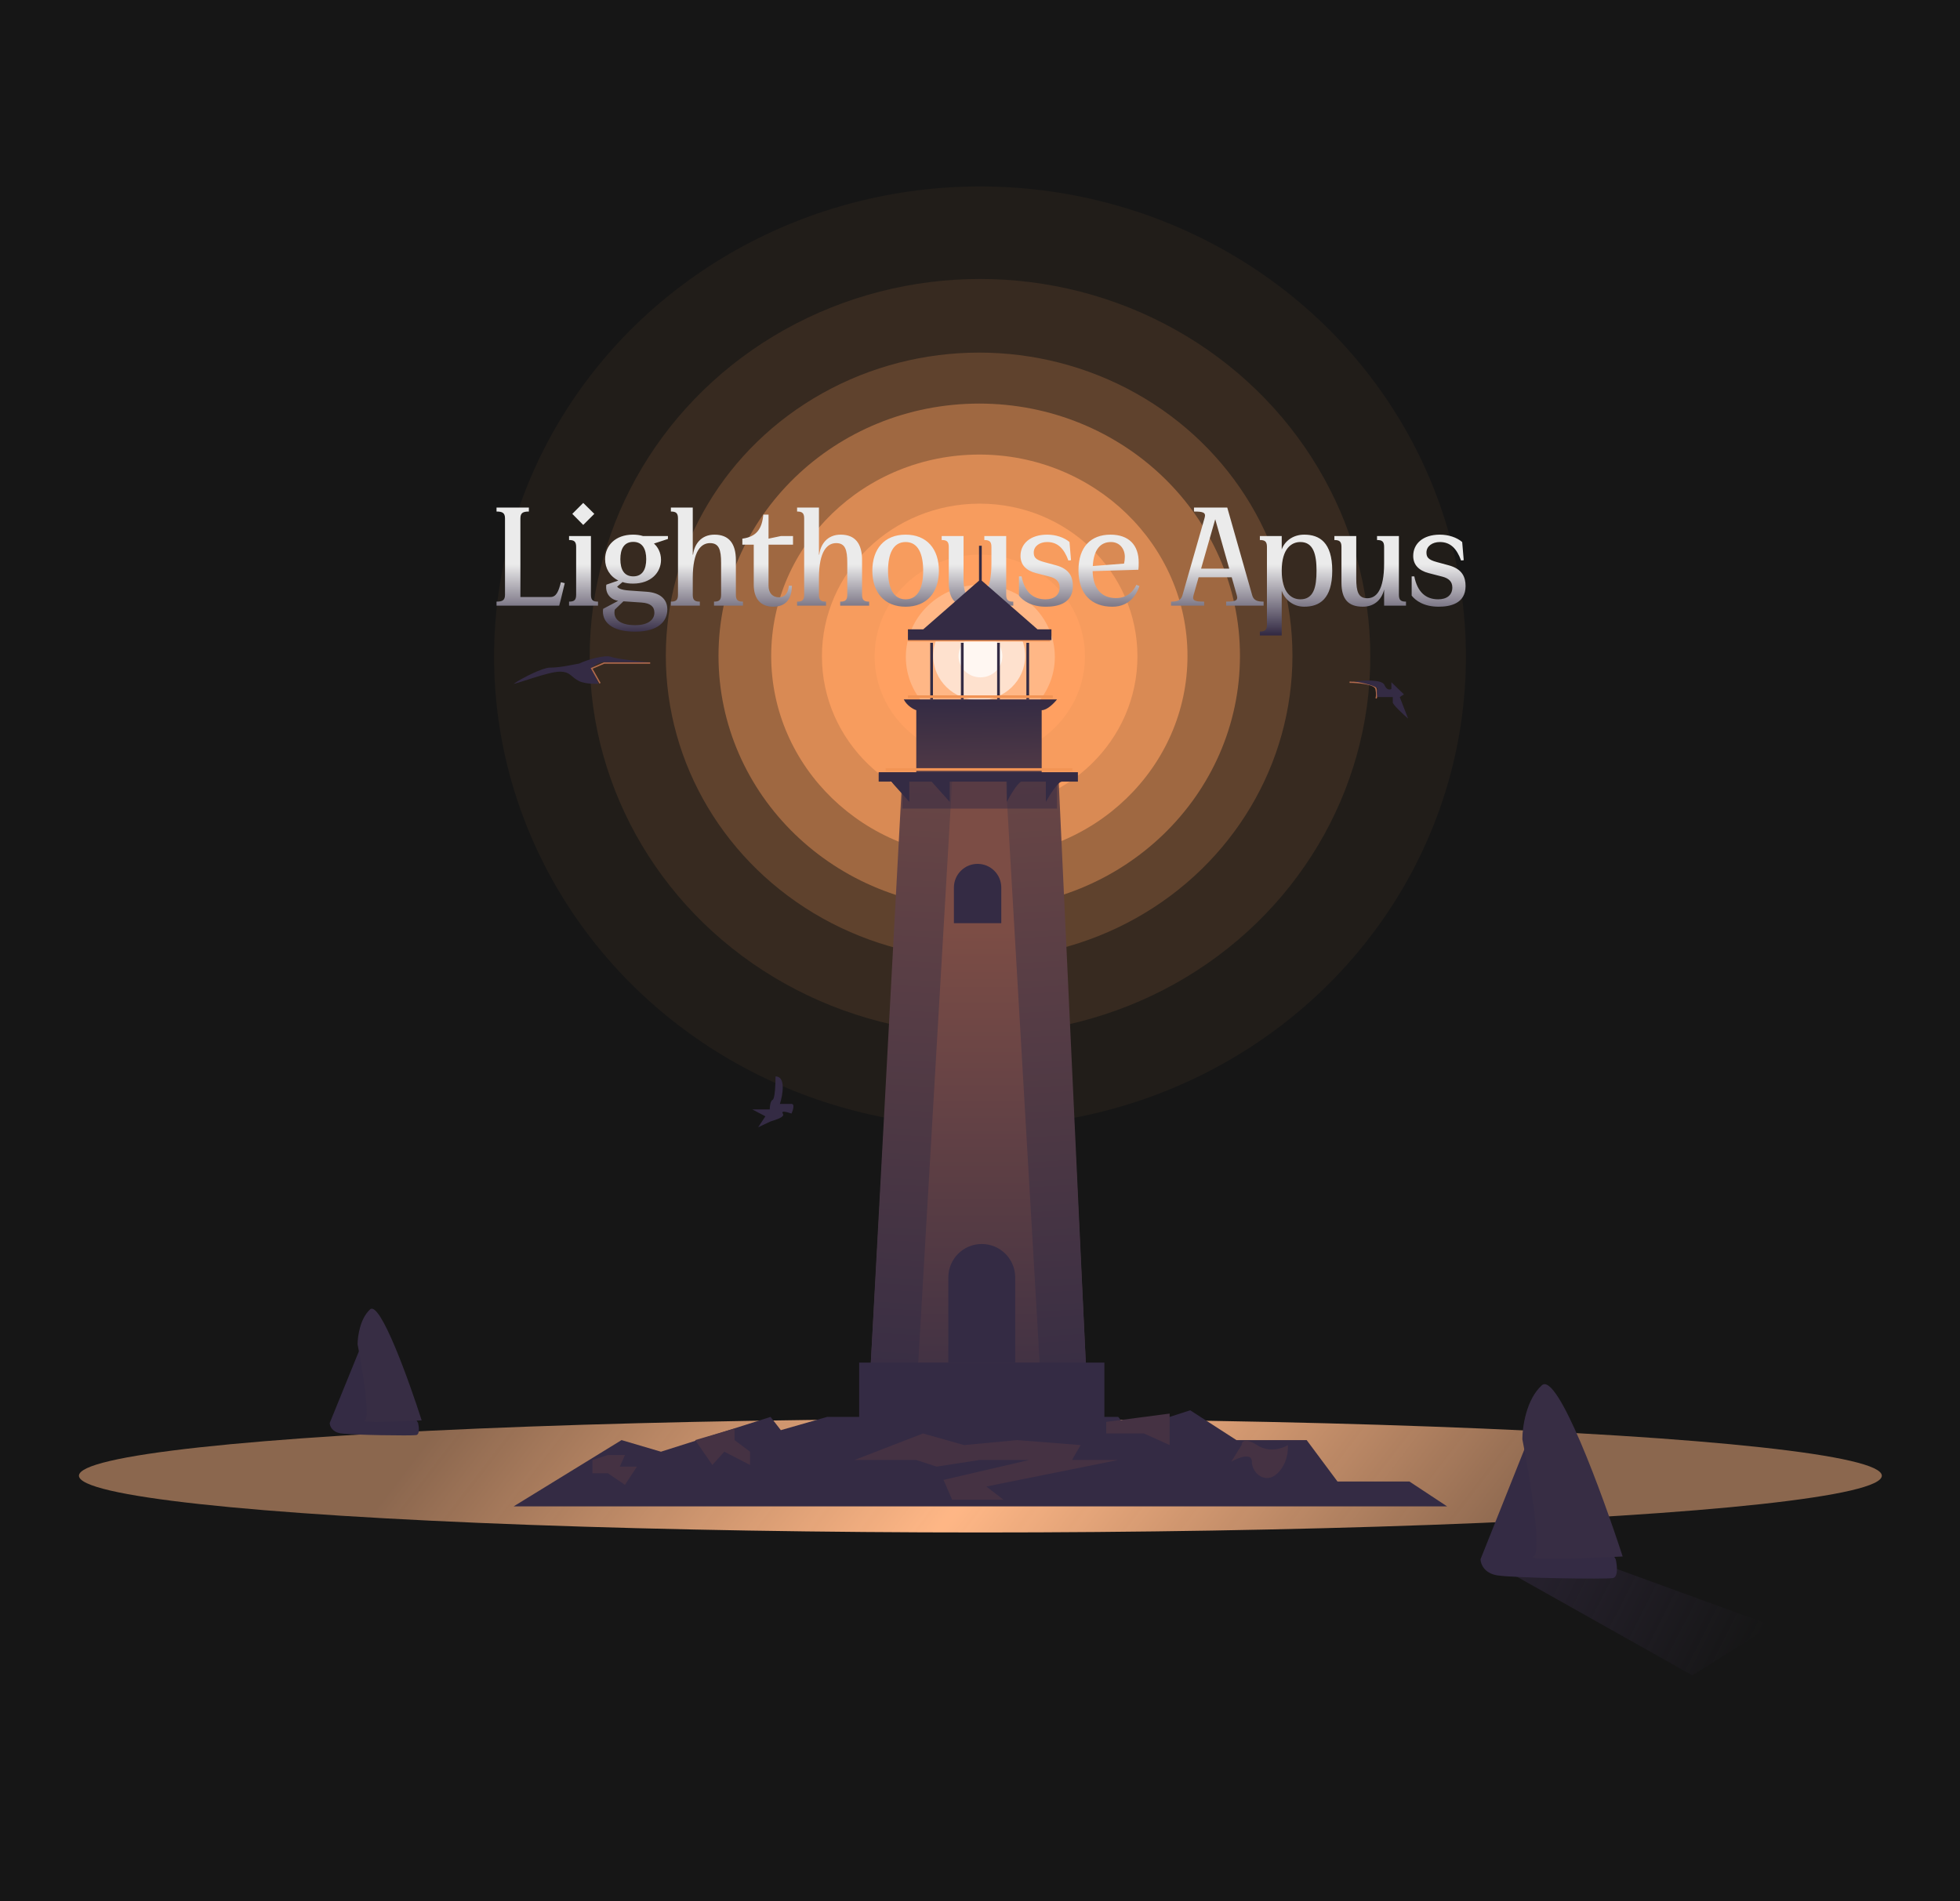 <svg width="1440" height="1397" viewBox="0 0 1440 1397" fill="none" xmlns="http://www.w3.org/2000/svg">
<g clip-path="url(#clip0_42_69)">
<rect width="1440" height="1397" fill="#161616"/>
<ellipse cx="720" cy="482.435" rx="286.747" ry="277.458" fill="#FFA061" fill-opacity="0.1"/>
<ellipse cx="720" cy="482.435" rx="357" ry="345.435" fill="#FFA061" fill-opacity="0.05"/>
<ellipse cx="719.361" cy="481.816" rx="230.192" ry="222.735" fill="#FFA061" fill-opacity="0.2"/>
<ellipse cx="719.438" cy="481.891" rx="191.558" ry="185.353" fill="#FFA061" fill-opacity="0.4"/>
<ellipse cx="719.515" cy="481.966" rx="152.925" ry="147.971" fill="#FFA061" fill-opacity="0.6"/>
<ellipse cx="719.768" cy="482.211" rx="115.901" ry="112.146" fill="#FFA061" fill-opacity="0.8"/>
<ellipse cx="719.846" cy="482.286" rx="77.267" ry="74.764" fill="#FFA061"/>
<ellipse cx="720.249" cy="482.676" rx="54.731" ry="52.958" fill="#FFB786"/>
<ellipse cx="719.395" cy="481.85" rx="33.804" ry="32.709" fill="#FEE1CE"/>
<ellipse cx="16.097" cy="15.576" rx="16.097" ry="15.576" transform="matrix(1 0 0 -1 704.229 497.695)" fill="#FFF7F2"/>
<path d="M412.093 427.802L414.921 428.481L412.093 440.248L410.848 445H364.798V442.058C368.984 442.058 371.021 441.153 371.021 437.08V380.846C371.021 376.773 368.984 375.868 364.798 375.868V372.926H388.558V375.868C384.372 375.868 382.335 376.773 382.335 380.846V438.664H404.512C408.585 438.664 410.395 434.704 412.093 427.802ZM420.463 377.565L428.496 369.532L436.643 377.565L428.496 385.712L420.463 377.565ZM434.153 437.08C434.153 441.153 435.851 442.058 439.358 442.058V445H418.087V442.058C421.594 442.058 423.291 441.153 423.291 437.08V401.778C423.291 397.705 421.594 396.8 418.087 396.8V393.858H434.153V437.08ZM490.732 393.858V396.008L480.435 399.402C483.038 401.552 485.64 405.852 485.64 411.283C485.64 420.787 478.172 428.82 465.047 428.82C462.219 428.82 459.616 428.481 457.354 427.689L453.393 431.083C454.412 432.328 456.222 433.459 462.332 433.912L475.231 434.817C484.395 435.496 490.279 439.795 490.279 447.829C490.279 456.315 483.943 464.122 466.518 464.122C449.433 464.122 441.853 456.993 443.097 447.376L454.185 441.492C448.189 440.474 444.568 435.835 445.473 429.612L454.299 426.557C448.076 423.502 444.568 417.619 444.568 410.83C444.568 400.986 452.036 392.84 465.047 392.84C467.763 392.84 470.252 393.179 472.402 393.858H490.732ZM465.274 423.502C471.949 423.502 474.778 418.411 474.778 410.83C474.778 403.362 471.949 398.158 465.274 398.158C458.485 398.158 455.77 403.362 455.77 410.83C455.77 418.411 458.485 423.502 465.274 423.502ZM471.384 442.737L458.032 441.832L451.696 447.942C450.339 453.599 453.959 459.369 466.632 459.369C476.588 459.369 480.775 455.07 480.775 450.205C480.775 445.679 477.833 443.19 471.384 442.737ZM540.648 437.08C540.648 441.153 542.345 442.058 545.853 442.058V445H524.582V442.058C528.089 442.058 529.786 441.153 529.786 437.08V413.659C529.786 403.815 528.202 399.063 521.64 399.063C515.19 399.063 508.967 404.72 508.967 424.634V437.08C508.967 441.153 510.665 442.058 514.172 442.058V445H492.901V442.058C496.408 442.058 498.105 441.153 498.105 437.08V380.846C498.105 376.773 496.408 375.868 492.901 375.868V372.926H508.967V407.549H509.194C510.099 400.081 514.964 392.84 524.921 392.84C535.67 392.84 540.648 399.515 540.648 411.622V437.08ZM582.625 400.194H564.635V430.291C564.635 435.722 567.577 438.89 572.329 438.89C577.647 438.89 579.118 434.251 579.57 430.404H581.833C581.72 435.722 580.475 445.792 568.029 445.792C558.865 445.792 553.773 440.022 553.773 429.612V400.194H545.4V395.782C555.81 394.424 559.883 388.54 560.788 378.131H564.635V395.782L573.8 393.858H582.625V400.194ZM633.357 437.08C633.357 441.153 635.054 442.058 638.562 442.058V445H617.29V442.058C620.798 442.058 622.495 441.153 622.495 437.08V413.659C622.495 403.815 620.911 399.063 614.348 399.063C607.899 399.063 601.676 404.72 601.676 424.634V437.08C601.676 441.153 603.373 442.058 606.881 442.058V445H585.609V442.058C589.117 442.058 590.814 441.153 590.814 437.08V380.846C590.814 376.773 589.117 375.868 585.609 375.868V372.926H601.676V407.549H601.902C602.808 400.081 607.673 392.84 617.63 392.84C628.379 392.84 633.357 399.515 633.357 411.622V437.08ZM665.348 392.84C680.849 392.84 689.787 403.249 689.787 419.316C689.787 435.383 680.849 445.792 665.348 445.792C649.847 445.792 640.909 435.383 640.909 419.316C640.909 403.249 649.847 392.84 665.348 392.84ZM665.348 440.361C674.739 440.361 678.247 431.309 678.247 419.316C678.247 407.322 674.739 398.271 665.348 398.271C655.957 398.271 652.449 407.322 652.449 419.316C652.449 431.309 655.957 440.361 665.348 440.361ZM739.253 437.08C739.253 441.153 740.951 442.058 744.458 442.058V445H728.391V433.12C726.92 439.795 721.829 445.792 712.777 445.792C702.028 445.792 697.05 440.248 697.05 428.141V401.778C697.05 397.705 695.353 396.8 691.845 396.8V393.858H707.912V424.973C707.912 434.817 709.496 439.569 716.058 439.569C722.508 439.569 728.391 433.912 728.391 413.998V401.778C728.391 397.705 726.694 396.8 723.187 396.8V393.858H739.253V437.08ZM775.786 415.356C785.856 418.071 788.232 424.068 788.232 430.631C788.232 443.642 776.691 445.792 768.432 445.792C757.57 445.792 751.46 441.266 748.631 437.646V423.502H750.555C752.818 435.043 759.041 440.361 768.092 440.361C774.428 440.361 778.502 437.306 778.502 431.649C778.502 427.462 776.012 424.973 771.26 423.729L761.19 421.126C753.723 419.203 749.763 414.903 749.763 408.454C749.763 399.629 756.778 392.84 769.337 392.84C775.673 392.84 781.783 394.876 785.743 398.271L786.874 411.622L784.951 411.848C781.783 403.249 777.257 398.271 769.337 398.271C763.793 398.271 759.493 401.326 759.493 405.965C759.493 409.359 760.738 411.283 767.074 412.98L775.786 415.356ZM834.89 429.725L837.153 430.631C835.342 436.061 830.364 445.792 817.239 445.792C802.304 445.792 792.347 436.854 792.347 419.09C792.347 401.778 801.512 392.84 815.881 392.84C829.346 392.84 836.587 400.534 836.587 413.093C836.587 415.469 836.587 416.827 836.361 418.637L802.756 419.655C803.096 432.667 809.432 439.456 819.841 439.456C828.893 439.456 832.966 433.685 834.89 429.725ZM816.221 398.271C808.979 398.271 803.548 403.136 802.869 415.922L825.838 414.111C826.178 412.64 826.404 411.056 826.404 409.133C826.404 403.362 822.67 398.271 816.221 398.271ZM919.985 437.419C921.116 441.379 924.171 442.058 928.358 442.058V445H900.863V442.058C907.652 442.058 909.802 441.379 908.67 437.419L904.937 424.181H880.61L876.876 437.419C875.745 441.379 877.895 442.058 884.684 442.058V445H860.357V442.058C864.544 442.058 867.599 441.379 868.73 437.419L885.023 380.507C886.154 376.547 884.005 375.868 877.216 375.868V372.926H901.655L919.985 437.419ZM882.421 417.845H903.126L892.83 381.525L882.421 417.845ZM958.195 392.84C969.396 392.84 978.787 398.497 978.787 419.316C978.787 440.135 969.396 445.792 958.195 445.792C949.596 445.792 943.599 440.022 941.675 434.025V466.95H925.609V464.008C929.116 464.008 930.813 463.103 930.813 459.03V401.778C930.813 397.705 929.116 396.8 925.609 396.8V393.858H941.675V403.815C943.486 398.158 949.482 392.84 958.195 392.84ZM955.366 440.361C965.21 440.361 967.246 431.309 967.246 419.316C967.246 407.436 964.983 398.271 955.366 398.271C949.03 398.271 941.675 402.797 941.675 419.316C941.675 435.835 949.03 440.361 955.366 440.361ZM1027.77 437.08C1027.77 441.153 1029.46 442.058 1032.97 442.058V445H1016.9V433.12C1015.43 439.795 1010.34 445.792 1001.29 445.792C990.541 445.792 985.563 440.248 985.563 428.141V401.778C985.563 397.705 983.865 396.8 980.358 396.8V393.858H996.425V424.973C996.425 434.817 998.009 439.569 1004.57 439.569C1011.02 439.569 1016.9 433.912 1016.9 413.998V401.778C1016.9 397.705 1015.21 396.8 1011.7 396.8V393.858H1027.77V437.08ZM1064.3 415.356C1074.37 418.071 1076.74 424.068 1076.74 430.631C1076.74 443.642 1065.2 445.792 1056.94 445.792C1046.08 445.792 1039.97 441.266 1037.14 437.646V423.502H1039.07C1041.33 435.043 1047.55 440.361 1056.6 440.361C1062.94 440.361 1067.01 437.306 1067.01 431.649C1067.01 427.462 1064.52 424.973 1059.77 423.729L1049.7 421.126C1042.24 419.203 1038.28 414.903 1038.28 408.454C1038.28 399.629 1045.29 392.84 1057.85 392.84C1064.19 392.84 1070.3 394.876 1074.26 398.271L1075.39 411.622L1073.46 411.848C1070.3 403.249 1065.77 398.271 1057.85 398.271C1052.31 398.271 1048.01 401.326 1048.01 405.965C1048.01 409.359 1049.25 411.283 1055.59 412.98L1064.3 415.356Z" fill="url(#paint0_linear_42_69)"/>
<g filter="url(#filter0_f_42_69)">
<ellipse cx="720.283" cy="1084.31" rx="662.283" ry="41.707" fill="url(#paint1_radial_42_69)"/>
</g>
<path d="M456.645 1058.14L377.367 1106.85H1063.19L1035.5 1088.58H982.651L960 1058.14H908.406L874.429 1036.23L829.127 1050.84L821.577 1041.1H607.652L573.675 1050.84L566.125 1041.1L485.588 1066.67L456.645 1058.14Z" fill="#342B44"/>
<path d="M446.578 1069.1L435.253 1072.75V1082.5H446.578L459.162 1091.02L467.971 1077.63H455.387L459.162 1069.1H446.578Z" fill="#453243"/>
<path d="M523.34 1076.41L510.756 1058.14L539.699 1049.62V1058.14L551.025 1066.67V1076.41L532.149 1066.67L523.34 1076.41Z" fill="#453243"/>
<path d="M678.122 1053.27L627.786 1072.75H673.088L688.189 1077.63L719.648 1072.75H756.141L693.222 1087.37L699.514 1101.98H737.266L724.682 1092.24L821.578 1072.75H787.601L793.893 1061.8L747.333 1058.14L708.323 1061.8L678.122 1053.27Z" fill="#453243"/>
<path d="M859.329 1038.66L812.769 1044.75V1053.27H840.453L859.329 1061.8V1038.66Z" fill="#453243"/>
<path d="M904.631 1073.97L912.181 1061.8C912.181 1059.36 914.447 1055.95 923.507 1061.8C932.567 1067.64 942.383 1064.23 946.158 1061.8C946.577 1065.85 945.654 1075.68 938.608 1082.5C929.799 1091.02 919.732 1082.5 919.732 1073.97C919.732 1067.15 909.665 1071.13 904.631 1073.97Z" fill="#453243"/>
<path d="M684.451 472.313V513.912M706.971 472.313V513.912M733.584 472.313V513.912M755.08 472.313V513.912" stroke="#342B44" stroke-width="2"/>
<path d="M667.049 470.332H771.458" stroke="#F29455" stroke-width="2"/>
<path d="M667.049 511.931H773.505" stroke="#F29455" stroke-width="2"/>
<path fill-rule="evenodd" clip-rule="evenodd" d="M721.277 426.634L762.245 462.408H772.481V470.332H667.049V462.408H678.309L719.277 426.634V401H721.277V426.634Z" fill="#342B44"/>
<path d="M776.576 513.912H663.979C666.435 518.666 671.144 521.175 673.191 521.835V568.387H765.316V521.835C769.411 521.835 774.529 516.553 776.576 513.912Z" fill="url(#paint2_linear_42_69)"/>
<path d="M776.576 569.377H663.979L639.412 1008.15H798.072L776.576 569.377Z" fill="url(#paint3_linear_42_69)"/>
<path d="M699.805 569.377H662.955L639.412 1008.15H674.215L699.805 569.377Z" fill="url(#paint4_linear_42_69)"/>
<path d="M738.703 569.377H777.6L798.072 1009.14H764.293L738.703 569.377Z" fill="url(#paint5_linear_42_69)"/>
<path d="M662.955 594.138V572.348H776.576V594.138H662.955Z" fill="#342B44" fill-opacity="0.5"/>
<path d="M700.829 652.148C700.829 642.538 708.62 634.747 718.23 634.747C727.841 634.747 735.632 642.538 735.632 652.148V678.327H700.829V652.148Z" fill="#342B44"/>
<path d="M696.734 938.621C696.734 925.054 707.733 914.055 721.301 914.055C734.869 914.055 745.868 925.054 745.868 938.621V1001.21H696.734V938.621Z" fill="#342B44"/>
<rect x="631.223" y="1001.21" width="180.156" height="45.561" fill="#342B44"/>
<path d="M645.554 567.396H791.93V574.329H780.159C777.293 574.329 771.117 584.234 768.387 589.186V574.329H752.01H750.189C747.109 576.066 742.211 584.377 739.726 589.186V574.329H697.758V589.186L684.451 574.329H668.073V589.186L654.766 574.329H645.554V567.396Z" fill="#342B44"/>
<path d="M650.672 565.415H787.836" stroke="#F29455" stroke-width="2"/>
<path d="M1243.34 1231L1091.85 1145.82H1168.62L1301.69 1194.35L1243.34 1231Z" fill="url(#paint6_linear_42_69)"/>
<path d="M1087.75 1145.65L1127.67 1045.61L1187.04 1145.65C1188.07 1149.94 1189.09 1158.72 1185 1159.51C1179.88 1160.5 1112.32 1159.51 1100.04 1157.53C1090.21 1155.95 1087.75 1148.95 1087.75 1145.65Z" fill="#342B44"/>
<path d="M1126.65 1143.66C1133.2 1140.5 1123.92 1084.9 1118.46 1057.5C1118.46 1048.58 1121.33 1028.18 1132.79 1017.88C1144.26 1007.58 1177.15 1097.44 1192.16 1143.66C1167.6 1144.99 1120.1 1146.83 1126.65 1143.66Z" fill="#372D44"/>
<path d="M242.25 1045.56L268.349 981.405L307.163 1045.56C307.832 1048.31 308.502 1053.94 305.825 1054.45C302.479 1055.08 258.311 1054.45 250.281 1053.18C243.857 1052.16 242.25 1047.67 242.25 1045.56Z" fill="#342B44"/>
<path d="M267.954 1043.66C272.14 1041.61 266.21 1005.57 262.722 987.805C262.722 982.027 264.554 968.802 271.878 962.125C279.203 955.448 300.217 1013.7 309.809 1043.66C294.113 1044.52 263.769 1045.71 267.954 1043.66Z" fill="#372D44"/>
<path d="M403.981 490.556C398.802 490.556 384.191 497.819 377.367 502.441C379.824 502.441 402.957 493.527 411.146 493.527C419.335 493.527 419.335 497.489 425.477 500.46C430.533 502.907 439.807 502.441 439.807 502.441L434.689 490.556C436.395 489.235 440.421 486.594 442.878 486.594H477.681C477.681 486.594 454.138 484.613 449.02 482.632C444.925 481.047 432.301 484.283 425.477 487.584C421.041 488.245 412.17 490.556 403.981 490.556Z" fill="#342B44"/>
<path d="M477.681 487.17H443.902L434.689 491.131L440.831 502.026" stroke="#B06A4C"/>
<path d="M991.535 501.283C997.676 501.283 1010.16 502.274 1010.98 506.235C1011.8 510.197 1011.32 512.508 1010.98 513.169" stroke="#B06A4C"/>
<path d="M994.717 500.831C993.738 500.987 992.988 501.145 992.558 501.283C992.745 500.923 993.543 500.792 994.717 500.831C1000.73 499.874 1015.36 499.005 1017.13 503.264C1018.76 507.226 1021.22 506.896 1022.24 506.236V501.283L1031.46 510.197L1028.38 512.178L1034.53 528.026C1030.77 524.724 1023.27 517.725 1023.27 516.14V512.178H1012.01C1011.67 510.858 1011.19 507.82 1012.01 506.236C1012.84 504.616 999.988 501.008 994.717 500.831Z" fill="#342B44"/>
<path d="M567.662 808.097C569.368 807.288 569.795 796.306 569.795 790.916C577.472 790.916 575.126 804.391 572.993 811.128H581.523C584.082 811.128 582.59 815.845 581.523 818.203C578.68 817.192 573.42 815.777 575.126 818.203C577.258 821.235 567.662 823.256 565.53 824.266L557 828.309L562.331 820.224L552.735 815.171H565.53C565.53 813.15 565.956 808.905 567.662 808.097Z" fill="#342B44"/>
<rect width="1440" height="1397" transform="translate(0 1382)" fill="#161616"/>
</g>
<defs>
<filter id="filter0_f_42_69" x="-42" y="942.598" width="1524.57" height="283.415" filterUnits="userSpaceOnUse" color-interpolation-filters="sRGB">
<feFlood flood-opacity="0" result="BackgroundImageFix"/>
<feBlend mode="normal" in="SourceGraphic" in2="BackgroundImageFix" result="shape"/>
<feGaussianBlur stdDeviation="50" result="effect1_foregroundBlur_42_69"/>
</filter>
<linearGradient id="paint0_linear_42_69" x1="720" y1="414.733" x2="720" y2="466.06" gradientUnits="userSpaceOnUse">
<stop stop-color="#EBEBEB"/>
<stop offset="1" stop-color="#342B44"/>
</linearGradient>
<radialGradient id="paint1_radial_42_69" cx="0" cy="0" r="1" gradientUnits="userSpaceOnUse" gradientTransform="translate(721.307 1084.31) rotate(37.735) scale(339.116 5186.11)">
<stop stop-color="#FFB786"/>
<stop offset="1" stop-color="#FFB786" stop-opacity="0.5"/>
</radialGradient>
<linearGradient id="paint2_linear_42_69" x1="720.277" y1="513.912" x2="721.236" y2="575.321" gradientUnits="userSpaceOnUse">
<stop stop-color="#342B44"/>
<stop offset="1" stop-color="#543B45"/>
</linearGradient>
<linearGradient id="paint3_linear_42_69" x1="719.254" y1="683.279" x2="719.254" y2="1007.16" gradientUnits="userSpaceOnUse">
<stop stop-color="#7C4D45"/>
<stop offset="1" stop-color="#423244"/>
</linearGradient>
<linearGradient id="paint4_linear_42_69" x1="687.522" y1="551.549" x2="659.723" y2="1026.09" gradientUnits="userSpaceOnUse">
<stop stop-color="#6B4745"/>
<stop offset="1" stop-color="#372D44"/>
</linearGradient>
<linearGradient id="paint5_linear_42_69" x1="750.778" y1="551.509" x2="779.18" y2="1027.05" gradientUnits="userSpaceOnUse">
<stop stop-color="#6B4745"/>
<stop offset="1" stop-color="#372D44"/>
</linearGradient>
<linearGradient id="paint6_linear_42_69" x1="1128.7" y1="1145.82" x2="1283.27" y2="1224.13" gradientUnits="userSpaceOnUse">
<stop stop-color="#352B44" stop-opacity="0.5"/>
<stop offset="1" stop-color="#362C44" stop-opacity="0"/>
</linearGradient>
<clipPath id="clip0_42_69">
<rect width="1440" height="1397" fill="white"/>
</clipPath>
</defs>
</svg>
